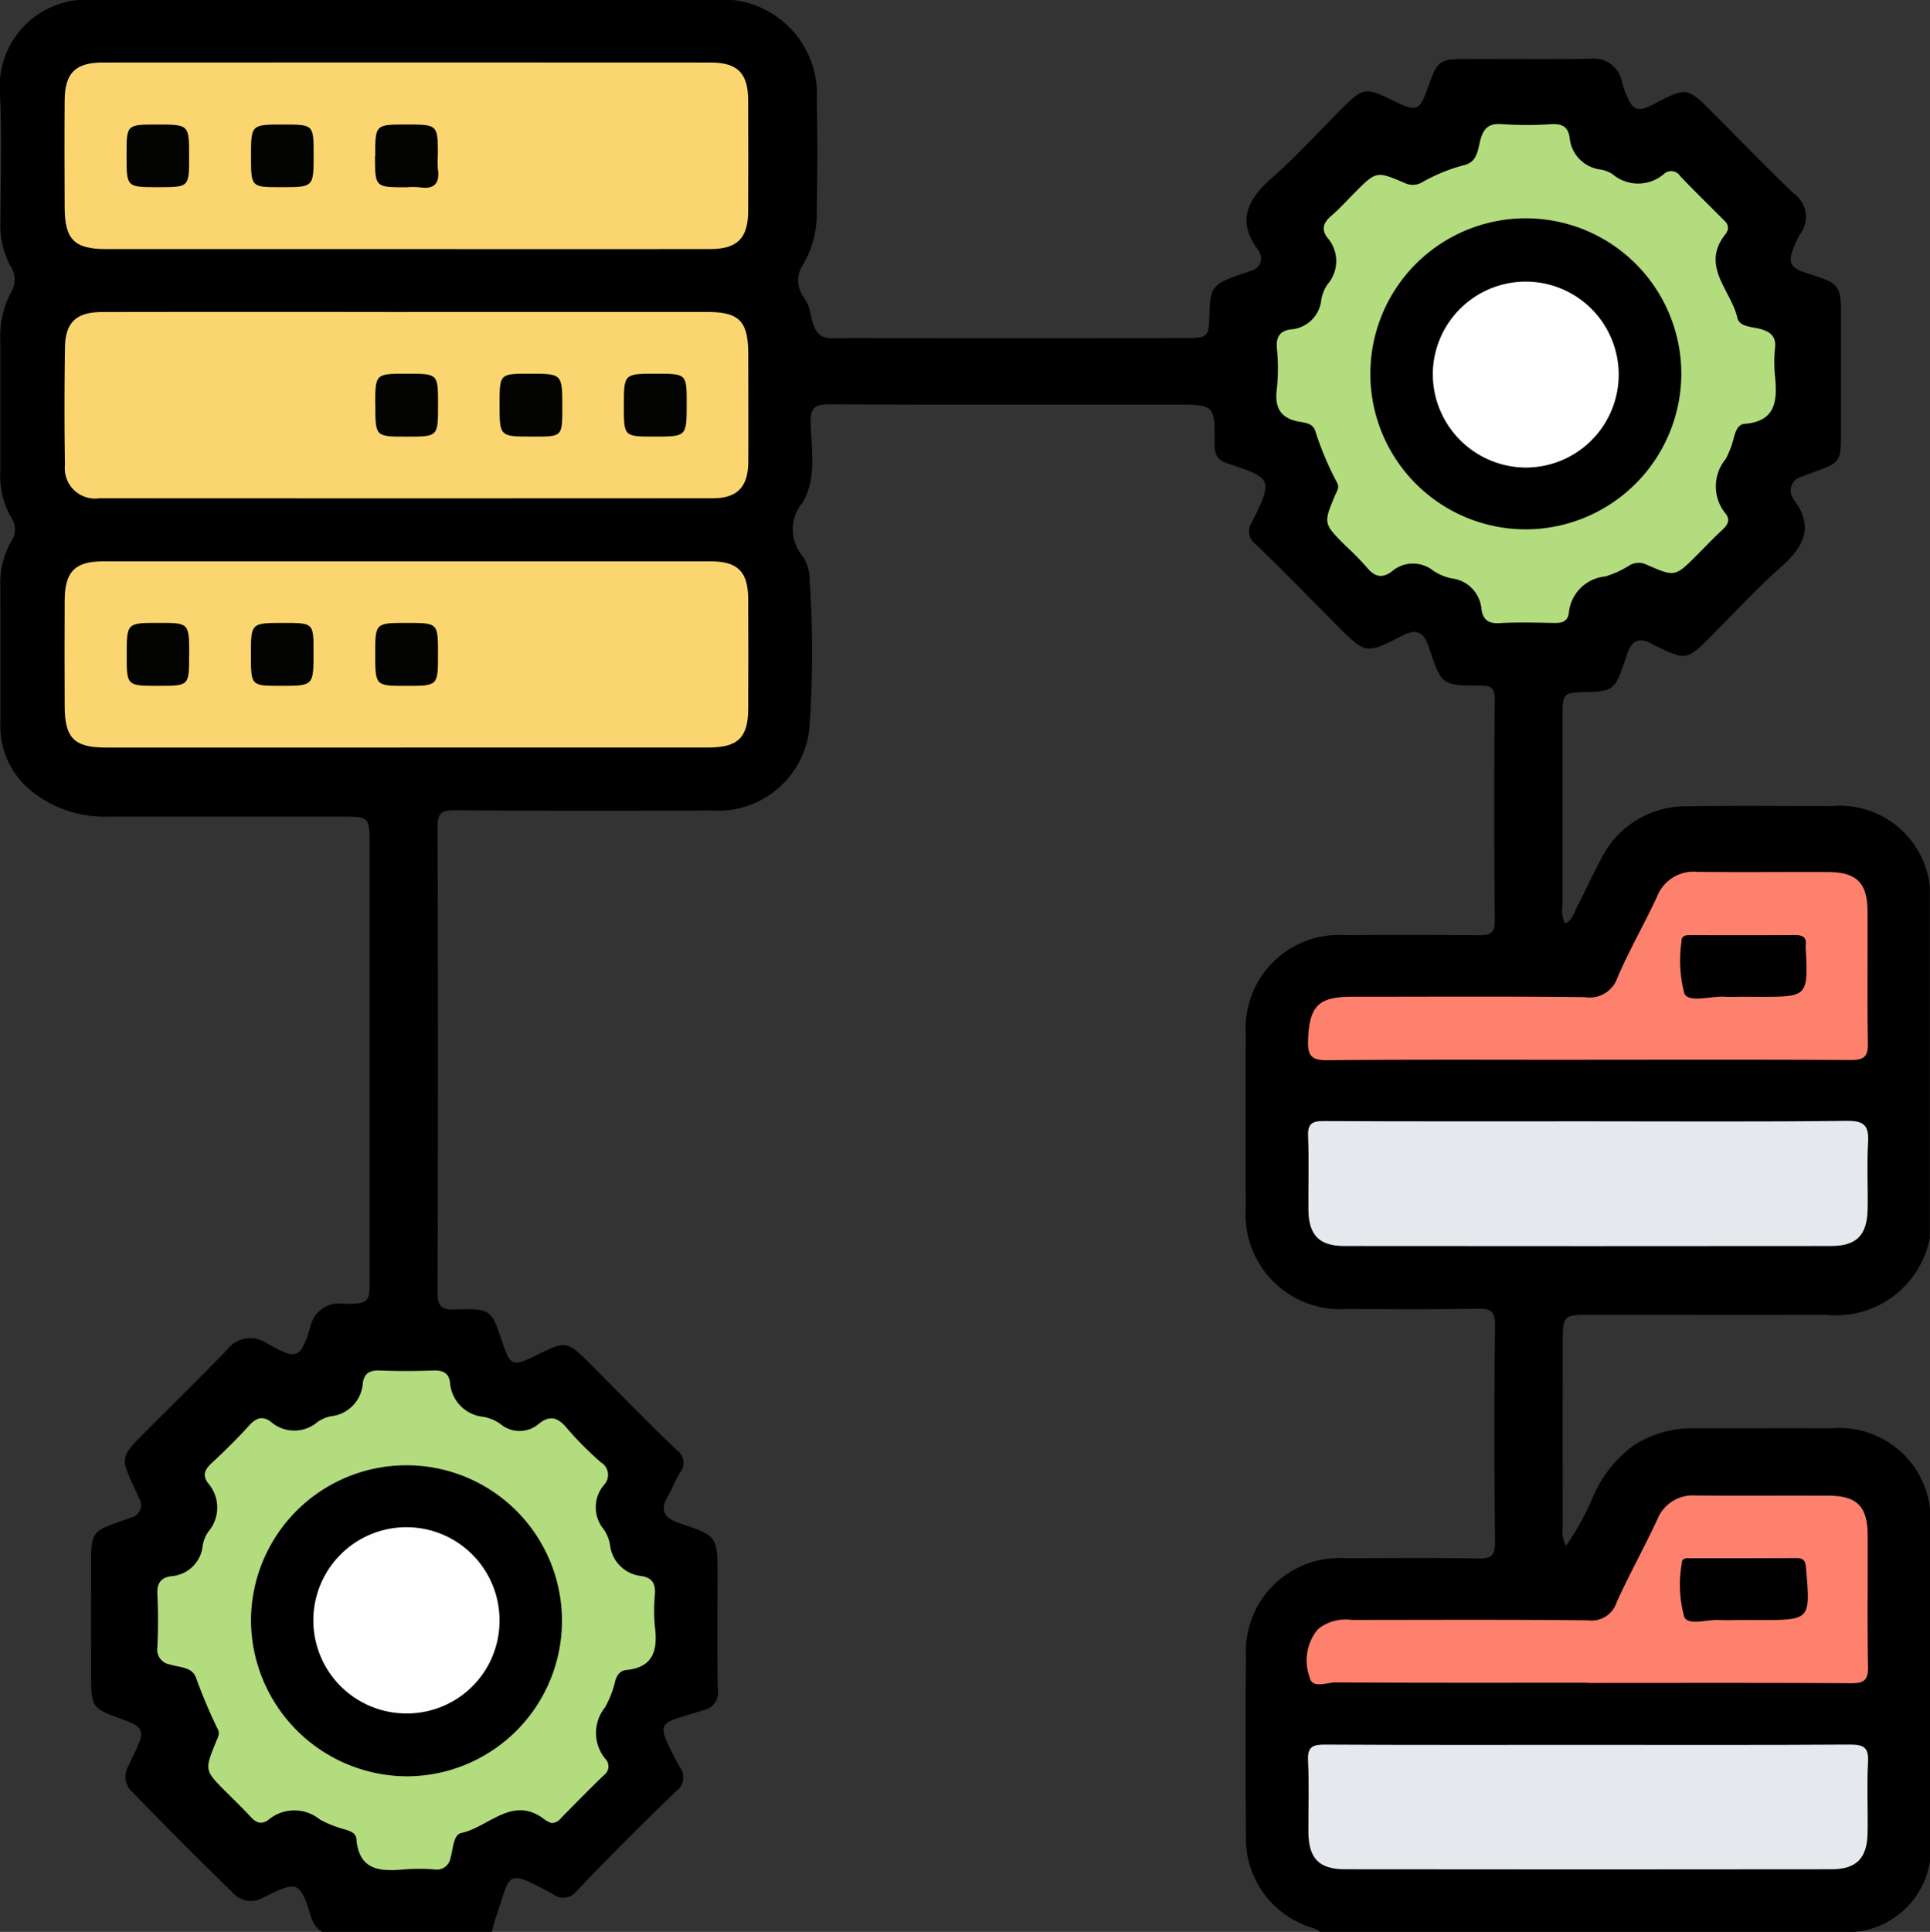<svg id="Grupo_149719" data-name="Grupo 149719" xmlns="http://www.w3.org/2000/svg" xmlns:xlink="http://www.w3.org/1999/xlink" width="79.441" height="79.5" viewBox="0 0 79.441 79.5">
  <rect x="0" y="0" width="79.441" height="79.5" fill="#333333" stroke="none"/>
  <defs>
    <clipPath id="clip-path">
      <rect id="Rectángulo_90554" data-name="Rectángulo 90554" width="79.442" height="79.5" fill="none"/>
    </clipPath>
  </defs>
  <g id="Grupo_149719-2" data-name="Grupo 149719" clip-path="url(#clip-path)">
    <path id="Trazado_262780" data-name="Trazado 262780" d="M54.336,79.5a1.434,1.434,0,0,0-.252-.148,3.84,3.84,0,0,1-2.8-3.832q-.033-3.686,0-7.373a3.842,3.842,0,0,1,4.053-4.024c1.834,0,3.667-.02,5.5.011.517.009.7-.09.7-.661-.032-2.975-.037-5.95,0-8.925.008-.626-.208-.7-.742-.692-1.781.031-3.563.018-5.345.01A3.9,3.9,0,0,1,51.276,49.7q-.014-3.57,0-7.14a3.844,3.844,0,0,1,4.075-4.079c1.833-.011,3.666-.014,5.5.006.465.005.682-.062.676-.618q-.044-4.54,0-9.08c0-.514-.179-.579-.621-.579-1.56,0-1.573-.012-2.085-1.555-.208-.625-.486-.817-1.127-.486-1.481.767-1.492.743-2.693-.463-1.094-1.1-2.179-2.207-3.291-3.288a.66.66,0,0,1-.186-.919c.875-1.781.864-1.81-.986-2.424-.47-.156-.547-.4-.544-.835.01-1.589,0-1.589-1.6-1.589-4.751,0-9.5.011-14.253-.014-.6,0-.79.138-.773.761.03,1.1.256,2.29-.324,3.276A1.705,1.705,0,0,0,33.05,22.9a1.875,1.875,0,0,1,.282,1.032,44.818,44.818,0,0,1-.01,5.969,3.779,3.779,0,0,1-4.054,3.452c-3.512.015-7.023.018-10.535-.01-.569,0-.726.122-.724.713q.036,9.546,0,19.092c0,.559.1.755.708.738,1.506-.042,1.507-.007,1.975,1.393.306.917.426.964,1.318.524,1.313-.648,1.313-.649,2.325.365,1.168,1.171,2.323,2.355,3.512,3.5a.629.629,0,0,1,.146.927c-.192.3-.307.654-.492.963-.37.617-.143.92.484,1.13,1.554.519,1.549.534,1.549,2.175,0,1.552-.018,3.1.011,4.656a.738.738,0,0,1-.612.863c-1.845.609-2.041.3-.965,2.318a.693.693,0,0,1-.124,1q-2.1,2.014-4.106,4.116a.689.689,0,0,1-.992.121c-1.993-1.075-1.7-.859-2.337.972-.068.193-.112.395-.167.593H13.269c-.463-.261-.486-.768-.652-1.191-.284-.724-.457-.809-1.157-.52-.215.089-.421.2-.631.3a.985.985,0,0,1-1.213-.169Q7.5,75.862,5.45,73.747a.854.854,0,0,1-.173-1.064c.08-.162.156-.327.234-.49.486-1.01.442-1.114-.62-1.494s-1.137-.478-1.141-1.629q-.008-2.407,0-4.813c0-1.17.074-1.258,1.211-1.653.146-.051.293-.1.438-.155a.525.525,0,0,0,.323-.8c-.051-.119-.105-.236-.16-.353-.621-1.324-.621-1.325.436-2.386,1.114-1.117,2.241-2.22,3.337-3.354a1.205,1.205,0,0,1,1.646-.28c1.165.638,1.377.769,1.806-.729a1.2,1.2,0,0,1,1.353-.892c1.07-.008,1.074-.03,1.074-1.1q0-8.928,0-17.856c0-1.06-.035-1.094-1.082-1.095q-4.843,0-9.686,0a4.79,4.79,0,0,1-3.167-1.062,3.436,3.436,0,0,1-1.263-2.8c.009-1.863,0-3.727,0-5.59a3.435,3.435,0,0,1,.441-1.863.872.872,0,0,0-.006-1.014,3.383,3.383,0,0,1-.437-1.862q0-2.679,0-5.357a3.9,3.9,0,0,1,.438-2.021,1.015,1.015,0,0,0-.027-1.1A3.562,3.562,0,0,1,.019,9.07C.025,7.336.081,5.6,0,3.869A3.578,3.578,0,0,1,3.2,0H30.161A3.9,3.9,0,0,1,33.62,4.126c.038,1.552.021,3.1,0,4.657a4.149,4.149,0,0,1-.548,2.081,1.167,1.167,0,0,0,.012,1.37,1.573,1.573,0,0,1,.255.564c.243,1.316.6,1.113,1.632,1.114q6.857.008,13.713,0c1.071,0,1.071,0,1.1-1.07.024-.963.152-1.142,1.056-1.471.218-.08.441-.147.658-.232a.518.518,0,0,0,.315-.8c-.043-.094.024.012-.036-.068-.9-1.218-.4-2.095.6-2.973,1.047-.918,1.981-1.965,2.974-2.947.73-.721.892-.741,1.837-.287l.139.069c1.015.492,1.1.458,1.481-.625.357-1,.449-1.076,1.5-1.079,1.7-.006,3.409.014,5.113-.009a1.194,1.194,0,0,1,1.353.99,3.43,3.43,0,0,0,.15.441c.267.676.464.785,1.108.453,1.456-.751,1.39-.748,2.623.49,1.058,1.062,2.1,2.138,3.184,3.177a1.164,1.164,0,0,1,.269,1.644,3.426,3.426,0,0,0-.24.487c-.284.66-.218.909.454,1.122,1.52.48,1.456.474,1.457,2.163,0,1.475,0,2.95,0,4.425,0,1.189-.035,1.228-1.128,1.618-.17.06-.34.123-.508.19a.578.578,0,0,0-.343.874c.04.1-.026-.01.034.069.883,1.166.365,1.984-.579,2.82-1.082.958-2.052,2.04-3.084,3.056-.676.665-.868.689-1.707.29-.163-.078-.327-.155-.486-.241-.511-.276-.832-.116-1,.421-.054.173-.115.344-.175.514-.328.935-.46,1.03-1.455,1.055-1.028.026-1.031.026-1.032,1.053q0,3.843,0,7.685a1.294,1.294,0,0,0,.1.782c.3-.115.359-.415.481-.647.348-.664.653-1.352,1.012-2.01a3.873,3.873,0,0,1,3.514-2.159c1.988-.035,3.977-.013,5.965-.008a3.724,3.724,0,0,1,4.047,3.319V50.93a3.931,3.931,0,0,1-4.3,3.174c-3.25.012-6.5,0-9.749,0-1,0-1.06.057-1.061,1.042q-.007,3.837,0,7.674a1.23,1.23,0,0,0,.138.789,11.171,11.171,0,0,0,1.125-2.056A5.143,5.143,0,0,1,67.2,59.513a4.35,4.35,0,0,1,2.482-.736c1.909,0,3.817-.006,5.725,0a3.748,3.748,0,0,1,4.037,3.33V76.55a3.443,3.443,0,0,1-3.1,2.95Z" transform="translate(0)"/>
    <path id="Trazado_262781" data-name="Trazado 262781" d="M26.844,119.185q-6.159,0-12.318,0c-1.311,0-1.7-.389-1.7-1.715-.006-1.449-.009-2.9,0-4.347.008-1.177.424-1.6,1.575-1.6q12.511,0,25.022,0c1.115,0,1.533.43,1.538,1.554q.01,2.251,0,4.5c0,1.2-.419,1.606-1.645,1.607q-6.236,0-12.473,0" transform="translate(-10.164 -88.422)" fill="#fbd670"/>
    <path id="Trazado_262782" data-name="Trazado 262782" d="M26.853,20.1q-6.159,0-12.318,0c-1.313,0-1.709-.392-1.714-1.708-.006-1.475-.012-2.95,0-4.425.011-1.111.445-1.543,1.56-1.544q12.512-.008,25.024,0c1.118,0,1.545.438,1.55,1.549q.011,2.29,0,4.58c-.006,1.1-.448,1.545-1.554,1.547q-6.275.006-12.551,0" transform="translate(-10.16 -9.85)" fill="#fbd670"/>
    <path id="Trazado_262783" data-name="Trazado 262783" d="M26.9,61.977q6.159,0,12.317,0c1.367,0,1.726.369,1.727,1.758,0,1.475.008,2.949,0,4.424-.007,1.019-.455,1.485-1.455,1.485q-12.628.008-25.255,0a1.246,1.246,0,0,1-1.417-1.37c-.027-1.6-.022-3.208,0-4.812.012-1.055.459-1.481,1.539-1.482q6.275-.01,12.55,0" transform="translate(-10.144 -49.14)" fill="#fbd670"/>
    <path id="Trazado_262784" data-name="Trazado 262784" d="M47.466,290.908a1.124,1.124,0,0,1-.253-.121c-1.333-1.067-2.321.293-3.459.531-.332.07-.334.66-.445,1.022a.569.569,0,0,1-.666.477,7.812,7.812,0,0,0-1.238,0c-.984.09-1.86.05-1.969-1.244-.02-.245-.219-.317-.426-.387a4.862,4.862,0,0,1-1.076-.42,1.657,1.657,0,0,0-2.106,0c-.279.217-.505.146-.734-.1-.331-.362-.688-.7-1.034-1.048-.881-.884-.88-.883-.394-2.072.065-.16.163-.308.059-.506a21.9,21.9,0,0,1-.9-2.133c-.171-.432-.689-.4-1.062-.522a.617.617,0,0,1-.519-.709c.033-.723.034-1.449,0-2.171-.02-.437.11-.681.556-.753a1.4,1.4,0,0,0,1.311-1.278,1.394,1.394,0,0,1,.239-.567,1.522,1.522,0,0,0-.007-1.968c-.266-.34-.146-.581.14-.847.53-.492,1.047-1,1.532-1.536.29-.319.554-.426.915-.147a1.465,1.465,0,0,0,1.892.007,1.423,1.423,0,0,1,.563-.247A1.468,1.468,0,0,0,39.7,272.8c.065-.42.307-.529.705-.514.722.027,1.446.028,2.167,0,.391-.016.663.074.718.492a1.523,1.523,0,0,0,1.375,1.414,1.752,1.752,0,0,1,.706.3,1.217,1.217,0,0,0,1.61-.044c.438-.329.759-.216,1.1.189a13.742,13.742,0,0,0,1.419,1.428.6.6,0,0,1,.131.927,1.416,1.416,0,0,0-.019,1.824,1.6,1.6,0,0,1,.263.64,1.449,1.449,0,0,0,1.3,1.289c.454.075.578.334.548.763a6.91,6.91,0,0,0,0,1.317c.117.951-.043,1.675-1.18,1.787-.248.024-.382.2-.455.459a4.124,4.124,0,0,1-.418,1.078,1.673,1.673,0,0,0,.008,2.112.446.446,0,0,1-.053.678c-.6.572-1.171,1.167-1.755,1.751a.518.518,0,0,1-.415.221" transform="translate(-24.766 -215.888)" fill="#b3dc7e"/>
    <path id="Trazado_262785" data-name="Trazado 262785" d="M272.286,28.936a.794.794,0,0,1-.089.214c-1.091,1.319.212,2.335.467,3.473.088.392.646.358,1,.471.4.127.6.322.55.773a5.679,5.679,0,0,0,0,1.163c.1.991.039,1.853-1.254,1.953-.258.02-.351.265-.424.5a4.147,4.147,0,0,1-.348.942,1.762,1.762,0,0,0-.008,2.253c.2.246.092.46-.13.663-.362.332-.7.691-1.046,1.038-.9.9-.905.914-2.074.4a.733.733,0,0,0-.72.037,3.978,3.978,0,0,1-.983.447,1.663,1.663,0,0,0-1.5,1.494c-.047.372-.29.426-.611.42-.749-.015-1.5-.035-2.246.007-.452.025-.672-.136-.739-.565a1.391,1.391,0,0,0-1.222-1.276,2.055,2.055,0,0,1-.779-.328,1.33,1.33,0,0,0-1.693.045c-.422.31-.726.2-1.036-.181a11.824,11.824,0,0,0-.87-.884c-.912-.914-.913-.914-.42-2.086.069-.163.182-.306.075-.506a12.485,12.485,0,0,1-.9-2.139c-.091-.286-.392-.326-.639-.367-.781-.131-1.042-.567-.94-1.346a8.408,8.408,0,0,0,0-1.705c-.034-.453.144-.689.564-.749a1.355,1.355,0,0,0,1.266-1.227,1.638,1.638,0,0,1,.265-.64,1.453,1.453,0,0,0-.008-1.9c-.281-.363-.159-.643.168-.92s.626-.616.937-.927c.9-.9.9-.913,2.066-.415a.756.756,0,0,0,.725-.028,7.108,7.108,0,0,1,1.713-.7c.562-.128.574-.632.678-1.023.135-.513.362-.712.908-.666a15.007,15.007,0,0,0,2.013,0c.43-.022.686.089.756.545a1.453,1.453,0,0,0,1.271,1.321,1.279,1.279,0,0,1,.5.194,1.628,1.628,0,0,0,2.112-.011.437.437,0,0,1,.664.081c.567.6,1.163,1.176,1.747,1.763.108.109.238.206.22.388" transform="translate(-201.151 -19.541)" fill="#b3dc7e"/>
    <path id="Trazado_262786" data-name="Trazado 262786" d="M271.5,346.647c3.586,0,7.172.011,10.758-.012.554,0,.784.1.751.715-.053.979,0,1.964-.019,2.946-.021,1.015-.464,1.469-1.477,1.47q-10.022.013-20.045,0c-1.06,0-1.487-.456-1.495-1.523-.007-.982.035-1.966-.015-2.946-.03-.581.2-.664.708-.661,3.612.02,7.223.011,10.835.011" transform="translate(-206.118 -274.843)" fill="#e5e8ec"/>
    <path id="Trazado_262787" data-name="Trazado 262787" d="M271.462,222.723c3.562,0,7.125.025,10.687-.02.746-.009.91.23.869.91-.054.9,0,1.81-.017,2.715-.018,1.074-.45,1.525-1.5,1.526q-10.029.01-20.059,0c-1.016,0-1.45-.458-1.46-1.478s.028-2.019-.014-3.026c-.022-.523.152-.641.65-.638,3.614.02,7.228.011,10.842.011" transform="translate(-206.126 -176.579)" fill="#e5e8ec"/>
    <path id="Trazado_262788" data-name="Trazado 262788" d="M271.456,180.975c-3.562,0-7.125-.017-10.687.016-.633.006-.839-.139-.816-.8.049-1.412.4-1.81,1.789-1.811,3.2,0,6.4-.021,9.6.016a1.21,1.21,0,0,0,1.349-.808c.487-1.136,1.112-2.213,1.632-3.337a1.607,1.607,0,0,1,1.653-1.011c1.781.022,3.562,0,5.343.008,1.21,0,1.656.432,1.663,1.617.011,1.811-.017,3.621.015,5.431.01.552-.169.69-.7.687-3.614-.021-7.228-.011-10.842-.011" transform="translate(-206.112 -137.362)" fill="#fe816d"/>
    <path id="Trazado_262789" data-name="Trazado 262789" d="M271.324,304.815c-3.458,0-6.916.009-10.374-.013-.365,0-.975.279-1.069-.217a2,2,0,0,1,.344-1.975,1.808,1.808,0,0,1,1.376-.38c3.252,0,6.5-.02,9.755.018a1.076,1.076,0,0,0,1.16-.738c.524-1.15,1.138-2.258,1.672-3.4a1.567,1.567,0,0,1,1.577-1c1.832.015,3.664,0,5.5.008,1.147.008,1.579.449,1.586,1.611.011,1.81-.019,3.621.016,5.43.011.56-.176.68-.7.677-3.613-.022-7.226-.011-10.839-.011" transform="translate(-205.976 -235.568)" fill="#fe816e"/>
    <path id="Trazado_262790" data-name="Trazado 262790" d="M75.843,126.359c-1.27,0-1.27,0-1.27-1.313,0-1.278,0-1.278,1.3-1.278s1.283,0,1.283,1.305c0,1.286,0,1.286-1.311,1.286" transform="translate(-59.128 -98.134)" fill="#030301"/>
    <path id="Trazado_262791" data-name="Trazado 262791" d="M27.733,125.11c0,1.248,0,1.248-1.269,1.248-1.3,0-1.3,0-1.3-1.274,0-1.318,0-1.318,1.329-1.318,1.244,0,1.244,0,1.244,1.343" transform="translate(-19.949 -98.134)" fill="#030301"/>
    <path id="Trazado_262792" data-name="Trazado 262792" d="M49.866,125.073c0-1.305,0-1.305,1.345-1.305,1.233,0,1.233,0,1.233,1.2,0,1.39,0,1.39-1.361,1.39-1.217,0-1.217,0-1.217-1.286" transform="translate(-39.538 -98.134)" fill="#030301"/>
    <path id="Trazado_262793" data-name="Trazado 262793" d="M74.573,26.035c0-1.289,0-1.289,1.277-1.289,1.3,0,1.3,0,1.3,1.272a3.727,3.727,0,0,0,0,.54c.089.6-.133.869-.756.77a3.464,3.464,0,0,0-.539,0c-1.291,0-1.291,0-1.291-1.289" transform="translate(-59.128 -19.621)" fill="#030301"/>
    <path id="Trazado_262794" data-name="Trazado 262794" d="M51.2,24.746c1.249,0,1.249,0,1.249,1.25,0,1.328,0,1.328-1.345,1.328-1.233,0-1.233,0-1.233-1.268,0-1.31,0-1.31,1.329-1.31" transform="translate(-39.539 -19.621)" fill="#030301"/>
    <path id="Trazado_262795" data-name="Trazado 262795" d="M26.418,24.746c1.315,0,1.315,0,1.315,1.336,0,1.242,0,1.242-1.275,1.242-1.3,0-1.3,0-1.3-1.277V25.97c0-1.224,0-1.224,1.258-1.224" transform="translate(-19.949 -19.621)" fill="#030301"/>
    <path id="Trazado_262796" data-name="Trazado 262796" d="M74.573,75.531c0-1.276,0-1.276,1.3-1.276s1.285,0,1.285,1.3,0,1.289-1.309,1.289c-1.272,0-1.272,0-1.272-1.311" transform="translate(-59.128 -58.876)" fill="#030302"/>
    <path id="Trazado_262797" data-name="Trazado 262797" d="M99.28,75.52c0-1.265,0-1.265,1.232-1.265,1.352,0,1.352,0,1.352,1.387,0,1.2,0,1.2-1.166,1.2h-.077c-1.341,0-1.341,0-1.341-1.322" transform="translate(-78.718 -58.876)" fill="#030301"/>
    <path id="Trazado_262798" data-name="Trazado 262798" d="M126.575,75.493c0,1.349,0,1.349-1.326,1.349-1.26,0-1.26,0-1.26-1.251,0-1.336,0-1.336,1.318-1.336,1.269,0,1.269,0,1.269,1.238" transform="translate(-98.31 -58.876)" fill="#030301"/>
    <path id="Trazado_262799" data-name="Trazado 262799" d="M49.883,297.38a6.4,6.4,0,1,1,6.409,6.413,6.446,6.446,0,0,1-6.409-6.413" transform="translate(-39.552 -230.695)"/>
    <path id="Trazado_262800" data-name="Trazado 262800" d="M278.692,56.2a6.4,6.4,0,1,1,6.423-6.374,6.419,6.419,0,0,1-6.423,6.374" transform="translate(-215.91 -34.416)"/>
    <path id="Trazado_262801" data-name="Trazado 262801" d="M336.574,188.321c-.257,0-.516.015-.772,0-.581-.04-1.473.264-1.672-.127a5.35,5.35,0,0,1-.124-2.114c-.009-.32.216-.293.423-.293,1.415,0,2.83.006,4.245-.005.319,0,.494.082.448.431a.435.435,0,0,0,0,.077c.1,2.034.1,2.034-1.931,2.034Z" transform="translate(-264.797 -147.303)"/>
    <path id="Trazado_262802" data-name="Trazado 262802" d="M336.506,312.121c-.335,0-.671.018-1,0-.5-.034-1.27.244-1.46-.114a4.952,4.952,0,0,1-.107-2.2c0-.275.229-.226.4-.226,1.442,0,2.884,0,4.327-.007.315,0,.364.137.388.415.184,2.135.19,2.134-1.924,2.134Z" transform="translate(-264.716 -245.456)"/>
    <path id="Trazado_262803" data-name="Trazado 262803" d="M66.157,311.116a3.832,3.832,0,1,1,3.818-3.844,3.812,3.812,0,0,1-3.818,3.844" transform="translate(-49.414 -240.605)" fill="#fefefe"/>
    <path id="Trazado_262804" data-name="Trazado 262804" d="M284.758,59.515a3.826,3.826,0,1,1,3.807,3.873,3.85,3.85,0,0,1-3.807-3.873" transform="translate(-225.782 -44.147)" fill="#fefefe"/>
  </g>
</svg>
